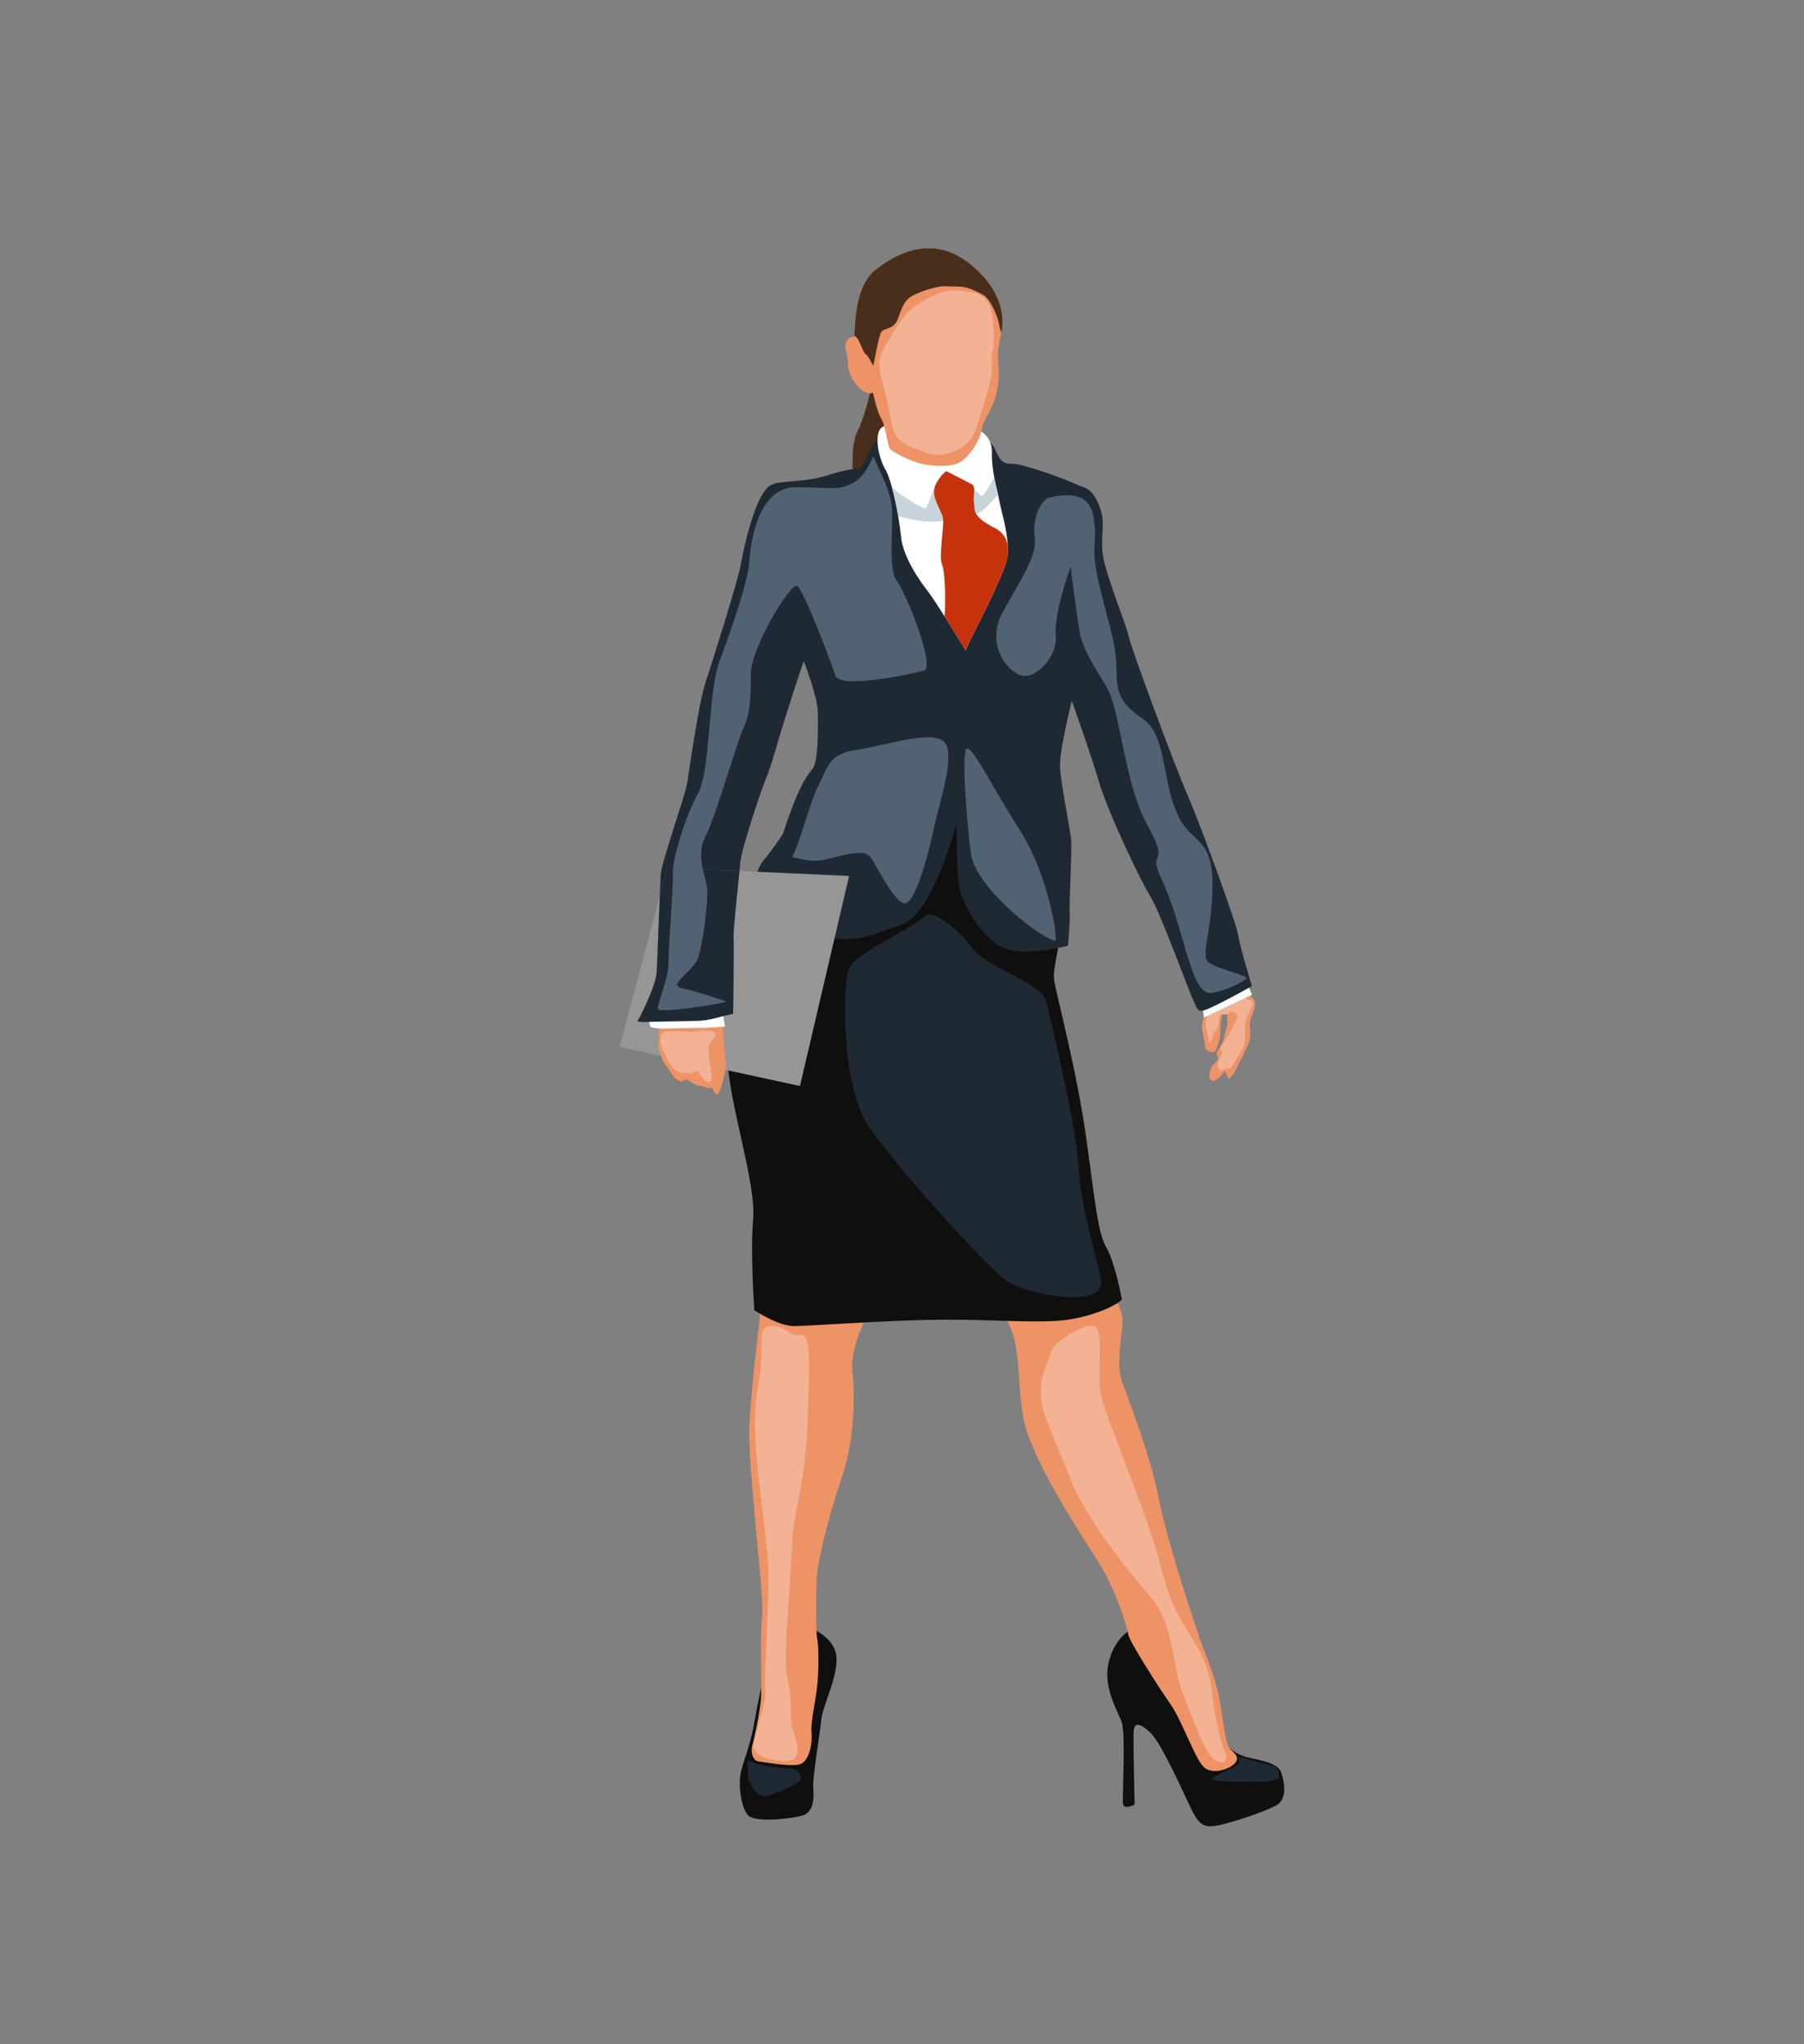 <?xml version="1.0" encoding="utf-8"?>
<!-- Generator: Adobe Illustrator 17.0.0, SVG Export Plug-In . SVG Version: 6.00 Build 0)  -->
<!DOCTYPE svg PUBLIC "-//W3C//DTD SVG 1.1//EN" "http://www.w3.org/Graphics/SVG/1.1/DTD/svg11.dtd">
<svg version="1.1" id="Layer_1" xmlns="http://www.w3.org/2000/svg" xmlns:xlink="http://www.w3.org/1999/xlink" x="0px" y="0px"
	 width="355px" height="402px" viewBox="0 0 355 402" enable-background="new 0 0 355 402" xml:space="preserve">
<rect x="0" y="0" width="355" height="402" fill="#808080" stroke="none"/>
<g>
	<path fill="#0F0F0E" d="M158.216,319.545c1.668,0.715,6.302,2.589,6.402,6.643c0.099,4.054-2.689,9.161-2.997,12.021
		c-0.307,2.861-1.756,11.682-1.596,13.385c0.161,1.703,0.202,4.789-2.093,5.465c-2.295,0.676-8.922,1.363-10.505,0.14
		c-1.583-1.223-2.154-6.008-1.679-8.41c0.475-2.402,1.868-5.094,2.851-10.867c0.983-5.773,2.217-9.983,2.621-10.818
		C151.624,326.269,158.216,319.545,158.216,319.545z"/>
	<path fill="#0F0F0E" d="M239.865,341.337c1.244,1.734,2.906,3.717,5.772,4.324c2.864,0.607,5.822,1.235,6.419,2.818
		c0.597,1.582,1.452,5.211-0.857,6.555c-2.309,1.344-10.797,4.199-13.078,4.16c-2.282-0.039-3.141-2.24-4.349-4.781
		c-1.209-2.542-5.341-11.749-7.405-13.657c-2.064-1.908-3.173-2.101-3.287-0.268c-0.114,1.834,0.192,14.41,0.192,14.41
		s-2.264,1.274-2.321-0.349c-0.056-1.623,0.544-13.659-0.211-15.826c-0.755-2.167-3.79-6.862-2.543-11.89
		c1.246-5.028,4.877-7.461,7.307-6.698C227.934,320.898,239.865,341.337,239.865,341.337z"/>
	<path fill="#ED9366" d="M236.707,323.938c1.473,3.854,2.718,6.876,3.419,11.06c0.701,4.185,0.977,7.591,1.728,8.64
		c0.751,1.05,2.165,1.688,1.317,2.943c-0.847,1.256-4.378,2.547-6.149,1.084c-1.771-1.463-4.362-9.17-6.687-12.491
		c-2.325-3.322-8.114-12.369-8.305-13.714c-0.191-1.346-2.198-8.496-6.199-14.756c-4.001-6.26-12.657-19.554-14.326-27.273
		c-1.67-7.72-0.039-16.773-4.804-21.595c-4.765-4.821-22.214-7.077-24.907-1.696c-2.693,5.382-4.383,10.012-4.063,13.326
		c0.321,3.313,0.902,12.338-2.113,21.226c-3.015,8.888-4.842,17.069-4.937,20.296c-0.096,3.227-0.142,10.094,0.152,11.426
		c0.294,1.332,0.318,6.355-0.035,9.355c-0.353,3-1.311,7.16-1.104,8.862c0.207,1.702-0.242,6.086-2.633,6.44
		c-2.391,0.355-6.459-0.513-7.751-0.634c-1.291-0.121-1.64-2.098-1.241-3.301c0.398-1.203,1.372-5.986,1.656-8.777
		c0.285-2.792-0.239-12.761,0.265-16.455c0.504-3.694-2.951-29.522-2.509-37.893c0.441-8.37,2.078-20.419,2.186-22.701
		c0.108-2.282,10.843-31.803,17.476-32.03c6.633-0.227,44.904,13.572,48.255,21.269c3.351,7.697,5.745,10.914,5.506,13.752
		c-0.239,2.837-1.205,8.172-0.197,11.132c1.007,2.959,5.51,14.097,7.29,23.128C229.777,303.592,235.552,320.919,236.707,323.938z"/>
	<path fill="#0F0F0E" d="M220.772,255.533c-0.671,1.076-6.629,3.959-13.261,4.278c-6.632,0.319-14.799-0.448-25.026-0.22
		c-10.228,0.229-23.026,1.183-26.158,1.224c-3.133,0.042-7.876-3.121-7.876-3.121s-0.837-10.911-0.24-18.015
		c0.597-7.104-4.869-22.976-5.079-31.821c-0.21-8.845-1.684-22.65,4.85-30.295c6.534-7.644,19.442-7.263,29.425-12.004
		c9.983-4.741,12.171-13.434,14.737-7.662c2.565,5.772,14.237,17.137,15.778,22.094c1.541,4.957-0.973,9.966-0.473,12.91
		c0.5,2.943,4.477,17.82,6.312,30.975c1.834,13.155,2.275,18.587,3.973,21.514C219.432,248.316,220.772,255.533,220.772,255.533z"/>
	<path fill="#ED9366" d="M243.774,192.082c0,0,1.162,3.031,1.739,3.364c0.577,0.333,1.395,0.949,1.478,2.02
		c0.083,1.07-1.172,2.849-1.048,4.403c0.124,1.554,0.208,2.451-0.415,3.773c-0.623,1.322-2.069,4.313-2.475,5.01
		c-0.405,0.696-1.358,1.815-1.38,1.435c-0.022-0.38-0.658-1.408-0.658-1.408s-1.052,1.431-1.808,1.787
		c-0.756,0.355-1.247-0.191-1.223-1.021c0.024-0.83,0.496-1.735,0.768-2.015c0.273-0.28,1.193-1.295,1.018-1.396
		c-0.174-0.102-0.53-0.857-0.191-1.346c0.339-0.488,1.185-1.813,1.312-2.713c0.126-0.9,0.596-2.012,0.637-2.739
		c0.042-0.727-0.011-2.075-0.396-2.503c-0.385-0.429-0.879,1.7-0.949,2.587c-0.07,0.895-0.007,0.971-0.029,1.904
		c-0.021,0.934-0.682,3.292-1.127,3.61c-0.445,0.317-1.798-0.115-1.807-0.736c-0.008-0.622-0.913-3.686-0.617-4.831
		c0.296-1.144,0.351-2.182,0.333-3.599C236.918,196.252,243.774,192.082,243.774,192.082z"/>
	<path fill="#F3B294" d="M238.775,203.381c-0.377,1.594-0.853,2.31-1.066,0.569c-0.213-1.742-0.981-2.95,0.043-4.229
		c1.024-1.279,4.364-4.194,6.106-3.732c1.741,0.462,3.161,0.817,2.523,1.919c-0.639,1.102-1.385,2.665-1.385,4.265
		c0,1.599,0.107,3.305-0.569,4.3c-0.675,0.995-2.026,3.625-2.346,3.625s-1.137,0.071-1.599,0.391
		c-0.462,0.32-1.244-0.924-0.675-1.883c0.569-0.96,0.711-1.955,0.711-1.955s-1.031,0.284,0.498-1.955
		c1.528-2.239,2.452-4.313,2.452-4.573s-0.499-1.717-1.583-0.9c-1.083,0.817-2.078-0.498-2.007,1.315
		C239.947,202.351,238.842,203.096,238.775,203.381z"/>
	<polygon fill="#FFFFFF" points="245.595,193.82 246.379,195.642 236.9,200.123 236.544,196.706 	"/>
	<path fill="#492E1B" d="M168.139,95.038c-0.512-2.101-0.657-7.784,0.557-10.108c1.213-2.324,2.661-7.769,2.683-8.737
		c0.021-0.968,1.875-1.891,3.657-0.429c1.782,1.462,3.309,2.099,3.154,5.937c-0.155,3.838-2.245,7.841-3.096,8.82
		C174.244,91.5,168.139,95.038,168.139,95.038z"/>
	<path fill="#1F2934" d="M246.359,193.948c0,0-4.802,2.69-7.827,4.114c-3.022,1.424-2.755,0.657-3.679-1.262
		c-0.927-1.925-6.594-17.539-8.501-20.556c-1.908-3.016-8.234-16.274-10.045-22.333c-1.808-6.059-5.396-16.103-5.396-16.103
		s-2.363,9.502-2.32,12.749c0.046,3.252,2.03,12.419,2.201,14.696c0.168,2.277-0.447,13.206-0.293,14.244
		c0.151,1.035-0.329,6.502-0.329,6.502s-8.544,2.235-12.712,0.443c-4.174-1.785-8.183-8.737-8.737-12.279
		c-0.555-3.54-0.483-12.203-0.483-12.203s-4.74,17.71-10.613,19.771c-5.45,1.911-7.847,3.386-13.411,2.846
		c-0.43-0.043-0.879-0.097-1.348-0.162c-6.553-0.924-15.392-2.28-16.075-3.193c-0.688-0.918-0.631-2.343-0.048-3.412
		c0.427-0.773,1.231-3.932,2.266-6.354c0.39-0.916,0.814-1.726,1.26-2.263c1.635-1.956,3.713-4.981,3.849-5.305
		c0.128-0.313,2.886-9.547,5.658-12.504c0.003-0.003,0.006-0.008,0.011-0.011c1.285-1.384,1.222-8.114,1.137-11.341
		c-0.085-3.227-2.633-9.567-2.715-9.948c-0.082-0.381-4.057,12.177-4.89,14.997c-0.975,3.372-1.916,6.445-2.428,7.642
		c-1.228,2.875-5.095,14.699-5.24,17.042c-0.023,0.353-0.068,0.881-0.131,1.535l-14.216-0.645l-1.461,5.487
		c0.079-1.916,0.139-3.42,0.159-4.037c0.071-2.201,4.845-15.762,5.197-17.892c0.352-2.127,2.206-15.577,3.628-19.942
		c1.419-4.364,6.323-19.74,6.931-23.189c0.608-3.449,3.182-15.327,6.457-15.859c0.259-0.136,0.509-0.225,0.75-0.259
		c3.173-0.458,6.127-0.267,10.164-1.566c4.038-1.296,5.653-1.225,6.113-1.231c0.461-0.009,2.271-5.882,4.523-6.235
		c2.255-0.352,12.371-2.053,15.384-0.714c3.014,1.342,5.442,0.341,6.675,3.184c1.24,2.837,1.931,2.829,3.588,2.809
		c1.66-0.023,9.9,2.863,12.035,3.895c2.132,1.032,3.139,0.509,4.705,3.995c1.567,3.48,0.401,5.706,0.819,9.664
		c0.421,3.958,4.754,14.27,5.104,16.291c0.35,2.022,9.192,25.824,11.614,31.32c2.422,5.499,9.644,25.264,9.954,27.47
		C243.947,186.052,246.359,193.948,246.359,193.948z"/>
	<path fill="#FFFFFF" d="M198.099,110.192c-0.921,3.537-5.976,13.28-6.783,14.881c-0.808,1.601-1.277,2.852-1.277,2.852
		s-2.11-3.477-4.154-6.699c-1.302-2.053-2.576-4.006-3.261-4.884c-1.754-2.257-4.924-6.778-5.325-10.849
		c-0.114-1.154-0.302-2.533-0.543-3.963c-0.327-1.916-0.748-3.926-1.217-5.638c-0.412-1.518-0.864-2.8-1.319-3.563
		c-1.342-2.263-2.448-7.361-0.458-8.424c1.99-1.066,17.002-0.227,17.002-0.227c1.254,0.605,4.512,1.529,4.427,5.334
		c-0.04,1.731,0.176,3.389,0.463,4.884c0.236,1.257,0.523,2.397,0.742,3.366c0.091,0.407,0.173,0.785,0.233,1.129
		c0.29,1.666,1.578,5.746,1.698,9.144c0.003,0.006,0.003,0.009,0.003,0.011C198.364,108.506,198.301,109.413,198.099,110.192z"/>
	<path fill="#C7D5DB" d="M196.397,97.262c-1.092,1.294-2.775,3.15-3.779,3.602c-1.581,0.714-4.646,1.478-8.41,1.703
		c-2.212,0.131-5.237-0.409-7.451-1.038c-0.327-1.916-0.748-3.926-1.217-5.638c2.519,2.184,6.192,4.145,6.562,4.145
		c0.446-0.006,2.502-7.153,3.727-7.051c1.222,0.105,6.661,3.56,7.125,4.452c0.33,0.64,1.862-1.999,2.701-3.543
		C195.89,95.152,196.177,96.292,196.397,97.262z"/>
	<path fill="#C6320C" d="M198.099,110.192c-0.921,3.537-5.976,13.28-6.783,14.881c-0.808,1.601-1.277,2.852-1.277,2.852
		s-2.11-3.477-4.154-6.699c0.242-3.742,0.043-8.987-0.495-10.173c-0.71-1.581,0.452-7.679,0.179-9.129
		c-0.276-1.447-1.726-3.224-1.751-5.229c-0.028-2.004,2.366-4.04,2.366-4.04s4.034,2.019,5.009,2.559
		c0.975,0.54,0.239,2.348,0.464,3.656c0.225,1.311-0.517,2.636,4.006,4.924c1.848,0.935,2.49,2.255,2.664,3.739
		c0.003,0.006,0.003,0.009,0.003,0.011C198.364,108.506,198.301,109.413,198.099,110.192z"/>
	<path fill="#ED9366" d="M197.252,63.912c-0.043,0.529-0.119,1.038-0.211,1.538c-0.335,1.803-0.859,3.466-0.642,5.467
		c0.276,2.553,0.23,4.316-0.458,6.988c-0.691,2.67-2.397,4.745-2.584,5.874c-0.188,1.129-0.668,2.368-0.668,2.368
		c-0.796,1.766-2.559,4.449-4.521,5.098c-1.961,0.648-5.177,0.381-7.051-0.079c-1.874-0.458-5.663-2.343-6.053-2.96
		c-0.39-0.617-0.833-4.586-1.638-5.854c-0.807-1.268-1.618-4.922-1.618-5.081c-0.003-0.162-1.049,0.89-3.085-1.41
		c-2.036-2.303-1.825-3.918-1.885-4.953c-0.06-1.038-0.68-2.528-0.415-3.338c0.267-0.807,0.949-1.484,1.529-1.24
		c0.074,0.031,0.122-0.102,0.156-0.367c0.239-1.791-0.046-9.57,4.205-12.916c4.879-3.844,11.389-6.374,17.858-1.666
		C196.641,56.088,197.448,61.467,197.252,63.912z"/>
	<path fill="#492E1B" d="M197.252,63.912c-0.043,0.529-0.119,1.038-0.211,1.538c-0.205-0.583-0.358-1.166-0.424-1.592
		c-0.228-1.456-1.691-5.018-3.051-5.794c-1.359-0.776-2.366-1.214-3.44-1.51c-1.077-0.296-2.977-0.168-3.943-0.259
		c-0.97-0.091-3.21,0.389-5.547,1.353c-2.337,0.964-2.877,1.973-3.81,4.717c-0.93,2.744-2.877,1.939-3.449,3.019
		c-0.575,1.078-1.436,6.516-1.539,6.516c-0.105,0-0.924-1.922-1.447-2.226c-0.523-0.304-1.069-2.337-1.737-3.193
		c-0.136-0.173-0.324-0.347-0.546-0.518c0.239-1.791-0.046-9.57,4.205-12.916c4.879-3.844,11.389-6.374,17.858-1.666
		C196.641,56.088,197.448,61.467,197.252,63.912z"/>
	<path fill="#969696" d="M167.092,172.277l-2.88,12.299l-6.792,29.017l-35.5-7.685l7.921-29.768
		c-0.199,4.916-0.518,12.535-0.588,14.784c-0.103,3.127-3.807,9.976-3.807,9.976s0.992,0.173,2.417,0.077
		c1.425-0.097,8.109-0.094,10.175-0.241c2.067-0.145,5.806-1.376,6.232-1.365c0,0,0.116-12.439,0.065-14.75
		c-0.04-1.962,0.83-9.627,1.183-13.323l3.488,0.156L167.092,172.277z"/>
	<path fill="#ED9366" d="M130.417,198.217c-0.743,3.959-0.922,6.561-0.834,7.512c0.088,0.951,0.696,2.701,1.149,3.332
		c0.454,0.631,1.737,2.735,2.085,2.983c0.348,0.248,1.324,0.825,1.472,0.664c0.147-0.162,0.487-0.388,0.771-0.378
		c0.284,0.009,1.77,0.982,2.026,1.108c0.257,0.126,0.684,0.117,1.109,0.178c0.425,0.061,0.935,0.41,1.172,0.393
		c0.238-0.016,0.716-0.143,0.737-0.071c0.021,0.072,0.775,1.684,1.169,1.246c0.393-0.438,0.661-1.377,0.934-2.506
		c0.273-1.129,0.787-2.393,0.6-3.916c-0.188-1.523-0.609-7.605-0.609-7.605L130.417,198.217z"/>
	<path fill="#FFFFFF" d="M142.256,199.38l0.408,2.502c0,0-3.342,0.295-4.502,0.258c-1.16-0.037-6.596,0.191-7.804,0.152
		c-1.208-0.039-2.009-0.207-2.267-0.286c-0.258-0.079-0.529-1.961-0.312-2.096c0.218-0.135,2.835-2.635,4.827-2.666
		c1.992-0.031,6.042-0.659,7.05-0.319C140.664,197.267,142.256,199.38,142.256,199.38z"/>
	<path fill="#1F2934" d="M144.336,184.622c0.051,2.311-0.065,14.75-0.065,14.75c-0.426-0.011-4.165,1.22-6.232,1.365
		c-2.067,0.148-8.751,0.145-10.175,0.241c-1.424,0.097-2.417-0.077-2.417-0.077s3.704-6.849,3.807-9.976
		c0.071-2.249,0.389-9.869,0.588-14.784l1.461-5.487l14.216,0.645C145.166,174.996,144.296,182.661,144.336,184.622z"/>
	<path fill="#1F2934" d="M148.091,346.604c1.63,0.828,6.207,1.137,7.653,1.256c1.445,0.118,2.132,1.659,1.777,2.275
		c-0.355,0.616-5.591,3.151-7.203,3.08c-1.611-0.071-3.293-2.89-3.151-4.573C147.309,346.959,146.599,345.845,148.091,346.604z"/>
	<path fill="#1F2934" d="M243.999,345.502c1.387,0.482,5.535,1.533,6.415,1.777c0.88,0.244,1.262,1.084,1.297,2.061
		c0.036,0.977-2.381,1.084-5.313,1.084c-2.932,0-8.92,0-7.801-0.729c1.12-0.728,4.211-2.061,4.958-2.648
		C244.301,346.461,243.378,345.286,243.999,345.502z"/>
	<path fill="#F3B294" d="M155.103,316.395c-0.28,4.005-0.901,10.875,0,14.5c0.901,3.625,0.238,7.487,0.877,9.169
		c0.64,1.682,1.871,5.568-0.213,6.113c-2.085,0.545-7.905-0.255-7.463-3.056c0.441-2.801,2.63-8.885,2.322-10.78
		c-0.308-1.895,0.474-13.813,0.616-21.987c0.142-8.174-4.051-27.081-2.203-36.889c1.848-9.809-0.448-12.417,2.559-12.648
		c3.007-0.231,3.644,2.129,6.016,1.702c2.372-0.427,1.519,9.24,1.234,18.48c-0.284,9.24-2.626,16.547-2.914,21.679
		C155.649,307.724,155.639,308.722,155.103,316.395z"/>
	<path fill="#F3B294" d="M205.095,276.402c-1.027-5.311,0.948-7.582,1.516-10.046c0.569-2.464,6.634-6.153,8.719-5.54
		c2.085,0.612,0.379,9.236,1.327,13.596c0.948,4.359,9.477,24.546,11.467,32.507c1.99,7.961,3.033,9.477,4.454,12.036
		c1.422,2.559,5.126,6.823,5.88,13.552c0.754,6.729,2.081,10.899,2.649,12.131c0.569,1.232,0.095,2.654-1.99,1.516
		c-2.085-1.137-4.359-8.34-6.35-13.078c-1.99-4.739-1.706-13.552-6.16-18.765c-4.454-5.212-12.699-15.258-15.826-23.124
		C207.655,283.32,205.664,279.34,205.095,276.402z"/>
	<path fill="#1F2934" d="M216.705,251.999c0.597,5.371-14.5,2.701-18.48,0c-3.98-2.701-21.465-22.034-27.152-30.279
		c-5.686-8.245-5.26-28.289-3.98-31.274c1.279-2.985,13.085-8.245,14.716-10.093c1.631-1.848,6.371,2.132,9.688,6.255
		c3.317,4.123,13.552,6.656,14.405,10.365c0.853,3.709,5.971,24.606,6.397,32.851C212.724,238.067,216.421,249.44,216.705,251.999z"
		/>
	<path fill="#516272" d="M142.848,196.962c0.007,0.378-12.718,2.301-13.286,1.553c-0.567-0.748,1.991-5.511,1.991-9.207
		c0-3.696,0.995-15.069,0.853-17.627c-0.142-2.559,2.488-11.204,4.975-15.695c2.488-4.491,1.848-19.56,4.265-26.099
		c2.417-6.539,5.544-15.452,5.829-19.596c0.284-4.144,1.863-14.467,9.113-14.467c7.25,0,8.004,0.758,11.173-0.786
		c3.169-1.544,4.022-6.235,4.307-4.955c0.284,1.279,3.247,6.113,3.472,10.093c0.225,3.98-0.77,11.941,0.935,14.073
		c1.706,2.132,7.702,16.917,5.343,17.627c-2.358,0.711-16.574,3.696-17.427,0.995c-0.853-2.701-6.255-16.917-7.534-17.627
		c-1.279-0.711-9.098,12.225-9.098,17.201c0,4.976-0.142,7.961-1.421,10.662c-1.279,2.701-5.686,18.054-7.534,21.466
		c-1.848,3.412-0.142,7.108,0.284,9.667c0.427,2.559-0.711,11.088-1.706,14.073c-0.995,2.985-6.397,5.402-2.985,6.113
		C137.808,195.136,142.848,196.962,142.848,196.962z"/>
	<path fill="#516272" d="M155.92,168.553c1.79-3.696,3.496-10.946,5.201-14.216c1.706-3.27,1.99-6.113,7.25-6.824
		c5.26-0.711,14.228-3.838,17.136-1.848c2.908,1.99-0.601,11.799-1.69,17.059c-1.088,5.26-3.647,14.642-5.637,14.926
		c-1.99,0.284-5.419-6.966-6.903-9.098c-1.484-2.132-7.881,0.569-10.156,0.711C158.847,169.406,155.92,168.553,155.92,168.553z"/>
	<path fill="#516272" d="M207.607,185.043c-4.035-1.201-15.714-10.946-16.529-17.059c-0.814-6.113-1.952-20.328-0.814-20.755
		c1.137-0.427,4.833,7.25,10.519,16.206C206.47,172.391,208.327,185.257,207.607,185.043z"/>
	<path fill="#516272" d="M238.597,195.278c-2.315,0.421-3.554-2.701-5.26-8.387c-1.706-5.686-2.417-8.814-4.975-14.5
		c-2.559-5.686,2.132-1.564-2.559-10.093c-4.691-8.529-5.26-22.603-8.103-27.294c-2.843-4.691-4.691-7.534-5.26-10.804
		c-0.569-3.27-1.706-12.083-1.706-12.652s-3.401,9.24-2.98,13.363c0.421,4.122-3.844,8.671-6.687,7.961
		c-2.843-0.711-7.153-6.113-3.79-12.368c3.364-6.255,6.918-11.097,6.349-14.86c-0.569-3.762,1.279-7.548,3.127-7.859
		c1.848-0.311,7.392-1.732,8.387,3.67c0.995,5.402-0.568,5.402,0.853,12.083c1.422,6.681,3.127,11.23,3.554,15.353
		c0.426,4.122-0.427,7.108,2.417,10.093s4.833,2.383,6.397,8.228c1.564,5.845,1.279,8.404,3.554,13.38
		c2.275,4.976,6.539,3.98,6.681,12.794c0.142,8.814-2.417,14.358-0.853,15.779c1.564,1.422,8.103,2.724,7.534,3.281
		C244.71,193.004,241.724,194.71,238.597,195.278z"/>
	<path fill="#F3B294" d="M195.192,73.356c-0.107,1.539-2.748,10.425-3.601,12.178c-0.853,1.753-4.903,5.307-9.772,3.364
		c-4.869-1.943-5.818-1.801-6.86-8.056c-1.042-6.255-3.08-8.624-0.995-12.368s3.222-5.354,4.455-6.824
		c1.232-1.469,6.065-4.691,9.477-4.502c3.412,0.19,6.587,0.237,7.297,4.644c0.711,4.407,0.237,6.918,0,8.008
		C194.955,70.892,195.334,71.318,195.192,73.356z"/>
	<path fill="#F3B294" d="M130.085,203.571c0.337-1.147,4.17-0.663,5.734-0.663c1.564,0,4.454-0.663,4.928,0.332
		c0.474,0.995-1.422,1.169-1.327,3.499c0.095,2.329,1.184,5.836,0.284,6.073c-0.9,0.237-2.417-1.99-2.512-2.227
		c-0.094-0.237-0.094,0.284-1.374,0.474c-1.279,0.19-2.843-0.426-3.127-0.711C132.407,210.063,129.374,205.987,130.085,203.571z"/>
</g>
</svg>
